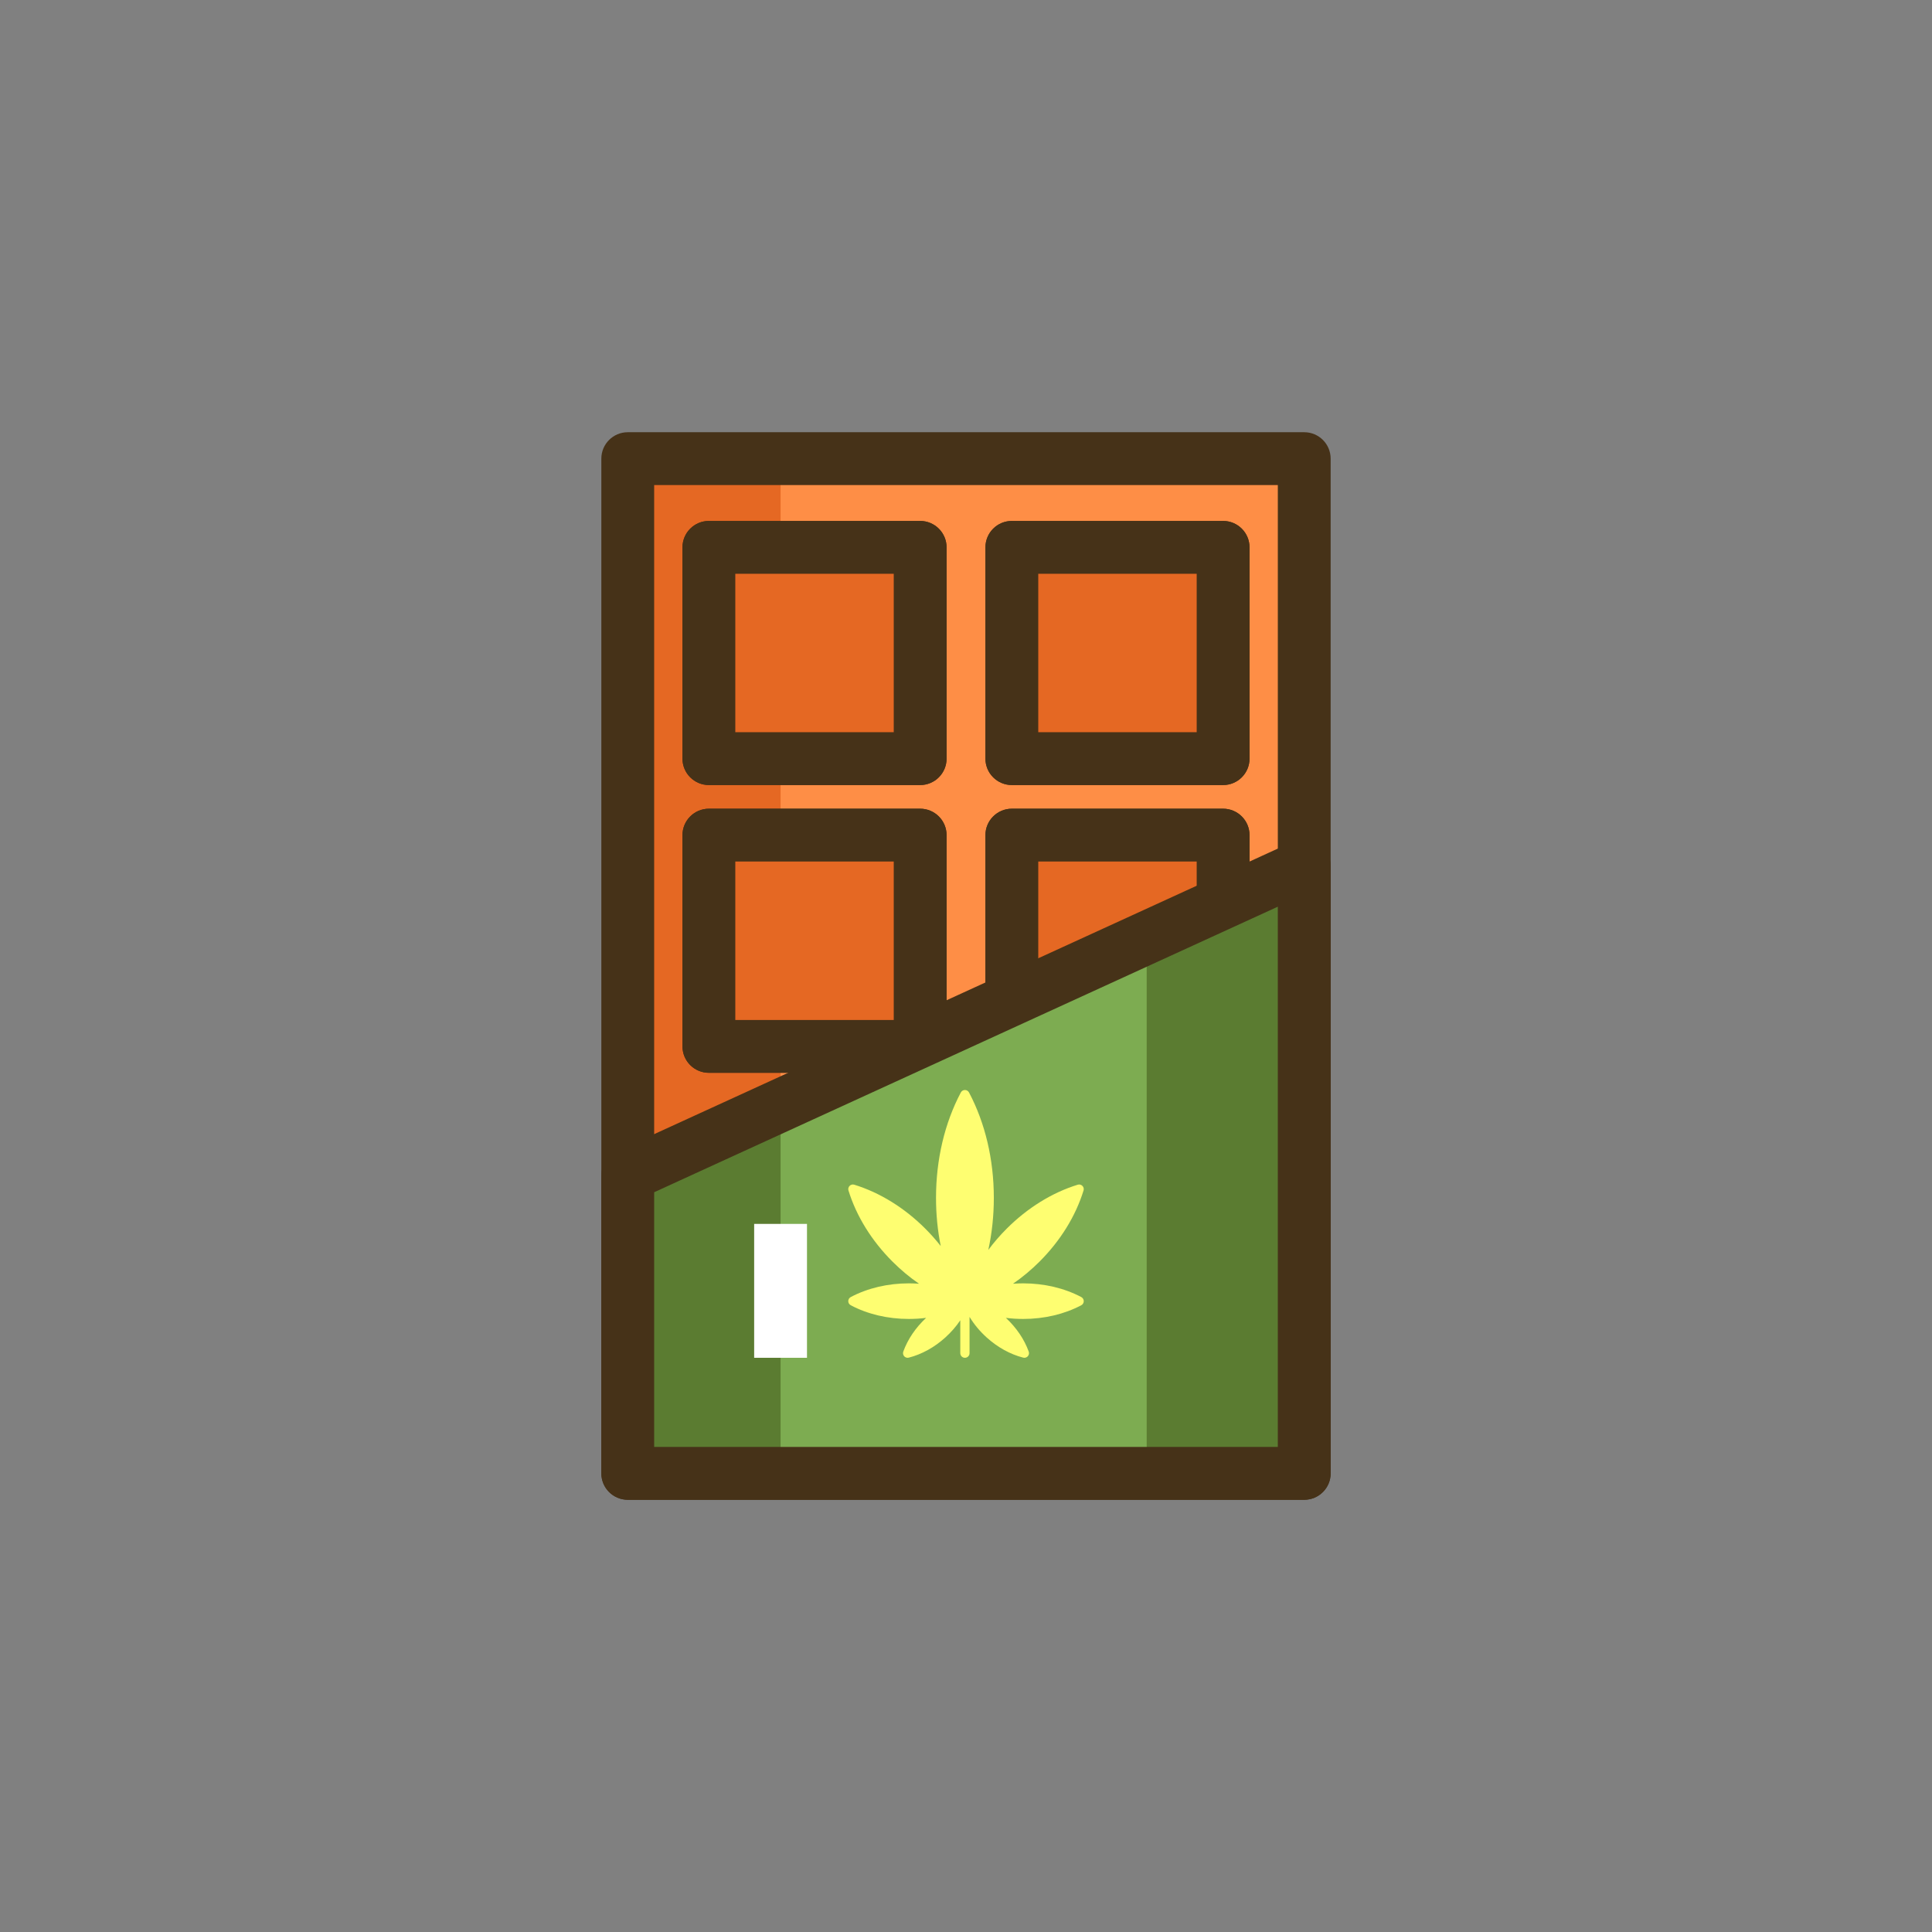 <?xml version="1.0" encoding="utf-8"?>
<!-- Generator: Adobe Illustrator 21.1.0, SVG Export Plug-In . SVG Version: 6.00 Build 0)  -->
<svg version="1.1" id="Layer_1" xmlns="http://www.w3.org/2000/svg" xmlns:xlink="http://www.w3.org/1999/xlink" x="0px" y="0px"
	 viewBox="0 0 512 512" style="enable-background:new 0 0 512 512;" xml:space="preserve">
<rect x="0" y="0" width="512" height="512" fill="#808080" stroke="none"/>
<style type="text/css">
	.st0{fill:#D6CD1E;}
	.st1{fill:#E56823;}
	.st2{fill:#FE8E46;}
	.st3{fill:#FEFE71;}
	.st4{fill:#463218;}
	.st5{fill:#7DAC51;}
	.st6{fill:#5B7C31;}
	.st7{fill:#FFFFFF;}
</style>
<g>
	<g>
		<g>
			<rect x="166.362" y="121.544" class="st2" width="179.275" height="268.913"/>
		</g>
	</g>
	<g>
		<g>
			<rect x="166.362" y="121.544" class="st1" width="40.497" height="268.913"/>
		</g>
	</g>
	<g>
		<g>
			<g>
				<g>
					<path class="st4" d="M345.638,114.544H166.362c-3.866,0-7,3.134-7,7v268.913c0,3.866,3.134,7,7,7h179.275c3.866,0,7-3.134,7-7
						V121.544C352.638,117.678,349.504,114.544,345.638,114.544z M338.638,383.456H173.362V128.544h165.275V383.456z"/>
				</g>
			</g>
		</g>
	</g>
	<g>
		<g>
			<g>
				<g>
					<g>
						<path class="st4" d="M243.852,138.057h-55.989c-3.866,0-7,3.134-7,7v55.988c0,3.866,3.134,7,7,7h55.989c3.866,0,7-3.134,7-7
							v-55.988C250.852,141.191,247.718,138.057,243.852,138.057z M236.852,194.046h-41.989v-41.988h41.989V194.046z"/>
					</g>
				</g>
			</g>
		</g>
		<g>
			<g>
				<g>
					<g>
						<path class="st4" d="M324.138,138.057h-55.989c-3.866,0-7,3.134-7,7v55.988c0,3.866,3.134,7,7,7h55.989c3.866,0,7-3.134,7-7
							v-55.988C331.138,141.191,328.004,138.057,324.138,138.057z M317.138,194.046h-41.989v-41.988h41.989V194.046z"/>
					</g>
				</g>
			</g>
		</g>
	</g>
	<g>
		<g>
			<g>
				<g>
					<g>
						<path class="st4" d="M243.852,214.317h-55.989c-3.866,0-7,3.134-7,7v55.988c0,3.866,3.134,7,7,7h55.989c3.866,0,7-3.134,7-7
							v-55.988C250.852,217.451,247.718,214.317,243.852,214.317z M236.852,270.305h-41.989v-41.988h41.989V270.305z"/>
					</g>
				</g>
			</g>
		</g>
		<g>
			<g>
				<g>
					<g>
						<path class="st4" d="M324.138,214.317h-55.989c-3.866,0-7,3.134-7,7v55.988c0,3.866,3.134,7,7,7h55.989c3.866,0,7-3.134,7-7
							v-55.988C331.138,217.451,328.004,214.317,324.138,214.317z M317.138,270.305h-41.989v-41.988h41.989V270.305z"/>
					</g>
				</g>
			</g>
		</g>
	</g>
	<g>
		<g>
			<rect x="187.863" y="145.057" class="st1" width="55.988" height="55.988"/>
		</g>
	</g>
	<g>
		<g>
			<rect x="268.149" y="145.057" class="st1" width="55.988" height="55.988"/>
		</g>
	</g>
	<g>
		<g>
			<rect x="187.863" y="221.317" class="st1" width="55.988" height="55.989"/>
		</g>
	</g>
	<g>
		<g>
			<rect x="268.149" y="221.317" class="st1" width="55.988" height="55.989"/>
		</g>
	</g>
	<g>
		<g>
			<g>
				<g>
					<path class="st4" d="M243.852,138.057h-55.989c-3.866,0-7,3.134-7,7v55.988c0,3.866,3.134,7,7,7h55.989c3.866,0,7-3.134,7-7
						v-55.988C250.852,141.191,247.718,138.057,243.852,138.057z M236.852,194.046h-41.989v-41.988h41.989V194.046z"/>
				</g>
			</g>
		</g>
	</g>
	<g>
		<g>
			<g>
				<g>
					<path class="st4" d="M324.138,138.057h-55.989c-3.866,0-7,3.134-7,7v55.988c0,3.866,3.134,7,7,7h55.989c3.866,0,7-3.134,7-7
						v-55.988C331.138,141.191,328.004,138.057,324.138,138.057z M317.138,194.046h-41.989v-41.988h41.989V194.046z"/>
				</g>
			</g>
		</g>
	</g>
	<g>
		<g>
			<g>
				<g>
					<path class="st4" d="M243.852,214.317h-55.989c-3.866,0-7,3.134-7,7v55.988c0,3.866,3.134,7,7,7h55.989c3.866,0,7-3.134,7-7
						v-55.988C250.852,217.451,247.718,214.317,243.852,214.317z M236.852,270.305h-41.989v-41.988h41.989V270.305z"/>
				</g>
			</g>
		</g>
	</g>
	<g>
		<g>
			<g>
				<g>
					<path class="st4" d="M324.138,214.317h-55.989c-3.866,0-7,3.134-7,7v55.988c0,3.866,3.134,7,7,7h55.989c3.866,0,7-3.134,7-7
						v-55.988C331.138,217.451,328.004,214.317,324.138,214.317z M317.138,270.305h-41.989v-41.988h41.989V270.305z"/>
				</g>
			</g>
		</g>
	</g>
	<g>
		<g>
			<polygon class="st5" points="166.362,311.461 166.362,390.456 345.638,390.456 345.638,229.38 			"/>
		</g>
	</g>
	<g>
		<g>
			<polygon class="st6" points="166.363,311.461 166.363,390.456 206.86,390.456 206.86,292.919 			"/>
		</g>
	</g>
	<g>
		<g>
			<polygon class="st6" points="303.889,247.921 303.889,390.456 344.386,390.456 344.386,229.38 			"/>
		</g>
	</g>
	<g>
		<g>
			<g>
				<g>
					<path class="st4" d="M349.419,223.489c-2.005-1.288-4.528-1.465-6.695-0.474l-179.275,82.081
						c-2.489,1.14-4.086,3.627-4.086,6.365v78.995c0,3.866,3.134,7,7,7h179.275c3.866,0,7-3.134,7-7V229.38
						C352.638,226.996,351.425,224.777,349.419,223.489z M338.638,383.456H173.362v-67.502l165.275-75.671V383.456z"/>
				</g>
			</g>
		</g>
	</g>
	<g>
		<g>
			<path class="st3" d="M286.551,343.735c-4.495-2.376-9.827-3.633-15.418-3.633c-0.901,0-1.794,0.036-2.679,0.101
				c2.472-1.7,4.833-3.666,7.037-5.87c5.533-5.533,9.564-12.048,11.659-18.841c0.134-0.435,0.017-0.908-0.305-1.229
				c-0.322-0.322-0.795-0.439-1.229-0.305c-6.793,2.095-13.308,6.126-18.841,11.659c-1.783,1.783-3.41,3.669-4.866,5.633
				c0.968-4.423,1.465-9.057,1.465-13.796c0-10.139-2.274-19.8-6.576-27.939c-0.213-0.402-0.63-0.654-1.085-0.654
				s-0.872,0.251-1.085,0.654c-4.302,8.139-6.576,17.8-6.576,27.939c0,4.369,0.423,8.648,1.248,12.756
				c-1.248-1.591-2.607-3.127-4.074-4.594c-5.533-5.533-12.048-9.565-18.841-11.659c-0.434-0.134-0.907-0.017-1.229,0.305
				c-0.322,0.322-0.439,0.795-0.305,1.229c2.095,6.793,6.126,13.308,11.659,18.841c2.204,2.205,4.565,4.17,7.037,5.87
				c-0.885-0.065-1.778-0.101-2.679-0.101c-5.591,0-10.923,1.256-15.418,3.633c-0.402,0.213-0.654,0.63-0.654,1.085
				s0.252,0.872,0.654,1.085c4.495,2.376,9.827,3.633,15.418,3.633c1.545,0,3.069-0.099,4.562-0.288
				c-2.78,2.59-4.87,5.672-6.051,8.935c-0.155,0.428-0.06,0.906,0.245,1.242c0.236,0.26,0.567,0.402,0.908,0.402
				c0.101,0,0.204-0.013,0.305-0.038c3.461-0.887,6.826-2.75,9.73-5.386c1.516-1.376,2.831-2.898,3.918-4.516v8.714
				c0,0.678,0.549,1.227,1.227,1.227c0.678,0,1.227-0.549,1.227-1.227v-9.613c1.184,1.954,2.7,3.786,4.494,5.415v0
				c2.904,2.637,6.269,4.499,9.73,5.386c0.101,0.026,0.203,0.038,0.305,0.038c0.341,0,0.673-0.143,0.908-0.402
				c0.306-0.337,0.4-0.815,0.245-1.242c-1.181-3.263-3.272-6.345-6.051-8.935c1.493,0.189,3.017,0.288,4.562,0.288
				c5.591,0,10.923-1.256,15.418-3.632c0.402-0.213,0.654-0.63,0.654-1.085C287.204,344.365,286.953,343.947,286.551,343.735z"/>
		</g>
	</g>
	<g>
		<g>
			<rect x="199.859" y="324.345" class="st7" width="14" height="35.483"/>
		</g>
	</g>
</g>
</svg>
